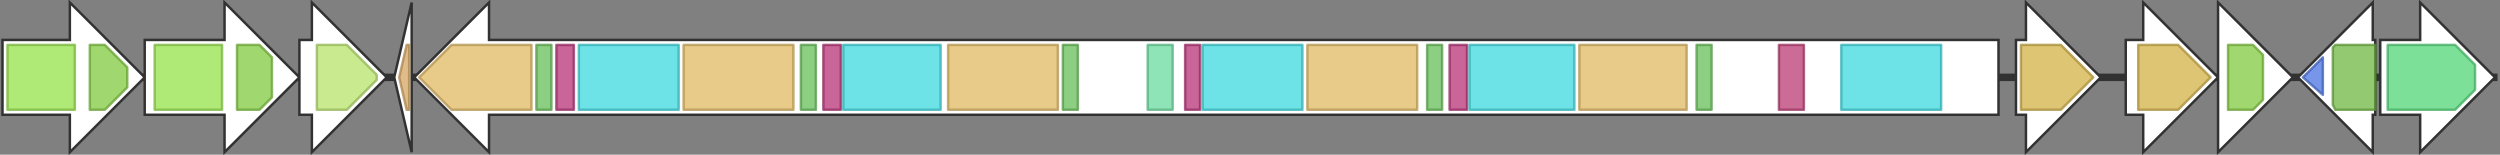 <svg version="1.1" baseProfile="full" xmlns="http://www.w3.org/2000/svg" width="1002" height="62">
	<rect width="100%" height="100%" fill="#808080" stroke="none"/>
	<line x1="1" y1="31" x2="1001" y2="31" style="stroke:rgb(50,50,50); stroke-width:3 "/>
	<g>
		<polygon class="NoName" points="954,16 970,16 970,1 1000,31 970,61 970,46 954,46" fill="rgb(255,255,255)" fill-opacity="1.0" stroke="rgb(50,50,50)" stroke-width="1" />
		<g>
			<title>PF13434</title>
			<polygon class="PF13434" points="957,18 984,18 992,26 992,36 984,44 957,44" stroke-linejoin="round" width="35" height="26" fill="rgb(81,213,119)" stroke="rgb(64,170,95)" stroke-width="1" opacity="0.75" />
		</g>
	</g>
	<g>
		<polygon class="NoName" points="1,16 28,16 28,1 58,31 28,61 28,46 1,46" fill="rgb(255,255,255)" fill-opacity="1.0" stroke="rgb(50,50,50)" stroke-width="1" />
		<g>
			<title>PF00664</title>
			<rect class="PF00664" x="3" y="18" stroke-linejoin="round" width="27" height="26" fill="rgb(149,226,73)" stroke="rgb(119,180,58)" stroke-width="1" opacity="0.75" />
		</g>
		<g>
			<title>PF00005</title>
			<polygon class="PF00005" points="36,18 42,18 51,27 51,35 42,44 36,44" stroke-linejoin="round" width="15" height="26" fill="rgb(129,201,63)" stroke="rgb(103,160,50)" stroke-width="1" opacity="0.75" />
		</g>
	</g>
	<g>
		<polygon class="NoName" points="58,16 90,16 90,1 120,31 90,61 90,46 58,46" fill="rgb(255,255,255)" fill-opacity="1.0" stroke="rgb(50,50,50)" stroke-width="1" />
		<g>
			<title>PF00664</title>
			<rect class="PF00664" x="62" y="18" stroke-linejoin="round" width="27" height="26" fill="rgb(149,226,73)" stroke="rgb(119,180,58)" stroke-width="1" opacity="0.75" />
		</g>
		<g>
			<title>PF00005</title>
			<polygon class="PF00005" points="95,18 104,18 109,23 109,39 104,44 95,44" stroke-linejoin="round" width="14" height="26" fill="rgb(129,201,63)" stroke="rgb(103,160,50)" stroke-width="1" opacity="0.75" />
		</g>
	</g>
	<g>
		<polygon class="NoName" points="120,16 125,16 125,1 155,31 125,61 125,46 120,46" fill="rgb(255,255,255)" fill-opacity="1.0" stroke="rgb(50,50,50)" stroke-width="1" />
		<g>
			<title>PF01497</title>
			<polygon class="PF01497" points="127,18 139,18 151,30 151,32 139,44 127,44" stroke-linejoin="round" width="24" height="26" fill="rgb(183,226,104)" stroke="rgb(146,180,83)" stroke-width="1" opacity="0.75" />
		</g>
	</g>
	<g>
		<polygon class="NoName" points="165,16 165,16 165,1 158,31 165,61 165,46 165,46" fill="rgb(255,255,255)" fill-opacity="1.0" stroke="rgb(50,50,50)" stroke-width="1" />
		<g>
			<title>PF03621</title>
			<polygon class="PF03621" points="160,31 163,18 164,18 164,44 163,44" stroke-linejoin="round" width="5" height="26" fill="rgb(212,165,97)" stroke="rgb(169,132,77)" stroke-width="1" opacity="0.75" />
		</g>
	</g>
	<g>
		<polygon class="NoName" points="801,16 196,16 196,1 166,31 196,61 196,46 801,46" fill="rgb(255,255,255)" fill-opacity="1.0" stroke="rgb(50,50,50)" stroke-width="1" />
		<g>
			<title>PF00668</title>
			<polygon class="PF00668" points="168,31 181,18 213,18 213,44 181,44" stroke-linejoin="round" width="47" height="26" fill="rgb(224,184,98)" stroke="rgb(179,147,78)" stroke-width="1" opacity="0.75" />
		</g>
		<g>
			<title>PF00550</title>
			<rect class="PF00550" x="215" y="18" stroke-linejoin="round" width="6" height="26" fill="rgb(103,191,88)" stroke="rgb(82,152,70)" stroke-width="1" opacity="0.75" />
		</g>
		<g>
			<title>PF13193</title>
			<rect class="PF13193" x="223" y="18" stroke-linejoin="round" width="7" height="26" fill="rgb(182,50,118)" stroke="rgb(145,39,94)" stroke-width="1" opacity="0.75" />
		</g>
		<g>
			<title>PF00501</title>
			<rect class="PF00501" x="232" y="18" stroke-linejoin="round" width="40" height="26" fill="rgb(60,217,223)" stroke="rgb(48,173,178)" stroke-width="1" opacity="0.75" />
		</g>
		<g>
			<title>PF00668</title>
			<rect class="PF00668" x="274" y="18" stroke-linejoin="round" width="44" height="26" fill="rgb(224,184,98)" stroke="rgb(179,147,78)" stroke-width="1" opacity="0.75" />
		</g>
		<g>
			<title>PF00550</title>
			<rect class="PF00550" x="321" y="18" stroke-linejoin="round" width="6" height="26" fill="rgb(103,191,88)" stroke="rgb(82,152,70)" stroke-width="1" opacity="0.75" />
		</g>
		<g>
			<title>PF13193</title>
			<rect class="PF13193" x="330" y="18" stroke-linejoin="round" width="7" height="26" fill="rgb(182,50,118)" stroke="rgb(145,39,94)" stroke-width="1" opacity="0.75" />
		</g>
		<g>
			<title>PF00501</title>
			<rect class="PF00501" x="338" y="18" stroke-linejoin="round" width="39" height="26" fill="rgb(60,217,223)" stroke="rgb(48,173,178)" stroke-width="1" opacity="0.75" />
		</g>
		<g>
			<title>PF00668</title>
			<rect class="PF00668" x="380" y="18" stroke-linejoin="round" width="44" height="26" fill="rgb(224,184,98)" stroke="rgb(179,147,78)" stroke-width="1" opacity="0.75" />
		</g>
		<g>
			<title>PF00550</title>
			<rect class="PF00550" x="426" y="18" stroke-linejoin="round" width="6" height="26" fill="rgb(103,191,88)" stroke="rgb(82,152,70)" stroke-width="1" opacity="0.75" />
		</g>
		<g>
			<title>PF08241</title>
			<rect class="PF08241" x="460" y="18" stroke-linejoin="round" width="10" height="26" fill="rgb(106,219,159)" stroke="rgb(84,175,127)" stroke-width="1" opacity="0.75" />
		</g>
		<g>
			<title>PF13193</title>
			<rect class="PF13193" x="475" y="18" stroke-linejoin="round" width="6" height="26" fill="rgb(182,50,118)" stroke="rgb(145,39,94)" stroke-width="1" opacity="0.75" />
		</g>
		<g>
			<title>PF00501</title>
			<rect class="PF00501" x="482" y="18" stroke-linejoin="round" width="40" height="26" fill="rgb(60,217,223)" stroke="rgb(48,173,178)" stroke-width="1" opacity="0.75" />
		</g>
		<g>
			<title>PF00668</title>
			<rect class="PF00668" x="524" y="18" stroke-linejoin="round" width="44" height="26" fill="rgb(224,184,98)" stroke="rgb(179,147,78)" stroke-width="1" opacity="0.75" />
		</g>
		<g>
			<title>PF00550</title>
			<rect class="PF00550" x="572" y="18" stroke-linejoin="round" width="6" height="26" fill="rgb(103,191,88)" stroke="rgb(82,152,70)" stroke-width="1" opacity="0.75" />
		</g>
		<g>
			<title>PF13193</title>
			<rect class="PF13193" x="581" y="18" stroke-linejoin="round" width="7" height="26" fill="rgb(182,50,118)" stroke="rgb(145,39,94)" stroke-width="1" opacity="0.75" />
		</g>
		<g>
			<title>PF00501</title>
			<rect class="PF00501" x="589" y="18" stroke-linejoin="round" width="42" height="26" fill="rgb(60,217,223)" stroke="rgb(48,173,178)" stroke-width="1" opacity="0.75" />
		</g>
		<g>
			<title>PF00668</title>
			<rect class="PF00668" x="633" y="18" stroke-linejoin="round" width="43" height="26" fill="rgb(224,184,98)" stroke="rgb(179,147,78)" stroke-width="1" opacity="0.75" />
		</g>
		<g>
			<title>PF00550</title>
			<rect class="PF00550" x="680" y="18" stroke-linejoin="round" width="6" height="26" fill="rgb(103,191,88)" stroke="rgb(82,152,70)" stroke-width="1" opacity="0.75" />
		</g>
		<g>
			<title>PF08242</title>
			<rect class="PF08242" x="713" y="18" stroke-linejoin="round" width="10" height="26" fill="rgb(187,59,115)" stroke="rgb(149,47,92)" stroke-width="1" opacity="0.75" />
		</g>
		<g>
			<title>PF00501</title>
			<rect class="PF00501" x="738" y="18" stroke-linejoin="round" width="40" height="26" fill="rgb(60,217,223)" stroke="rgb(48,173,178)" stroke-width="1" opacity="0.75" />
		</g>
	</g>
	<g>
		<polygon class="NoName" points="808,16 812,16 812,1 842,31 812,61 812,46 808,46" fill="rgb(255,255,255)" fill-opacity="1.0" stroke="rgb(50,50,50)" stroke-width="1" />
		<g>
			<title>PF01032</title>
			<polygon class="PF01032" points="810,18 826,18 839,31 826,44 810,44" stroke-linejoin="round" width="31" height="26" fill="rgb(210,177,70)" stroke="rgb(168,141,56)" stroke-width="1" opacity="0.75" />
		</g>
	</g>
	<g>
		<polygon class="NoName" points="852,16 859,16 859,1 889,31 859,61 859,46 852,46" fill="rgb(255,255,255)" fill-opacity="1.0" stroke="rgb(50,50,50)" stroke-width="1" />
		<g>
			<title>PF01032</title>
			<polygon class="PF01032" points="857,18 873,18 886,31 873,44 857,44" stroke-linejoin="round" width="31" height="26" fill="rgb(210,177,70)" stroke="rgb(168,141,56)" stroke-width="1" opacity="0.75" />
		</g>
	</g>
	<g>
		<polygon class="NoName" points="889,16 889,16 889,1 919,31 889,61 889,46 889,46" fill="rgb(255,255,255)" fill-opacity="1.0" stroke="rgb(50,50,50)" stroke-width="1" />
		<g>
			<title>PF00005</title>
			<polygon class="PF00005" points="893,18 903,18 907,22 907,40 903,44 893,44" stroke-linejoin="round" width="14" height="26" fill="rgb(129,201,63)" stroke="rgb(103,160,50)" stroke-width="1" opacity="0.75" />
		</g>
	</g>
	<g>
		<polygon class="NoName" points="952,16 951,16 951,1 921,31 951,61 951,46 952,46" fill="rgb(255,255,255)" fill-opacity="1.0" stroke="rgb(50,50,50)" stroke-width="1" />
		<g>
			<title>PF02911</title>
			<polygon class="PF02911" points="923,31 931,23 931,38" stroke-linejoin="round" width="10" height="26" fill="rgb(74,115,225)" stroke="rgb(59,92,180)" stroke-width="1" opacity="0.75" />
		</g>
		<g>
			<title>PF00551</title>
			<polygon class="PF00551" points="935,19 936,18 952,18 952,44 936,44 935,42" stroke-linejoin="round" width="17" height="26" fill="rgb(111,183,66)" stroke="rgb(88,146,52)" stroke-width="1" opacity="0.75" />
		</g>
	</g>
</svg>
